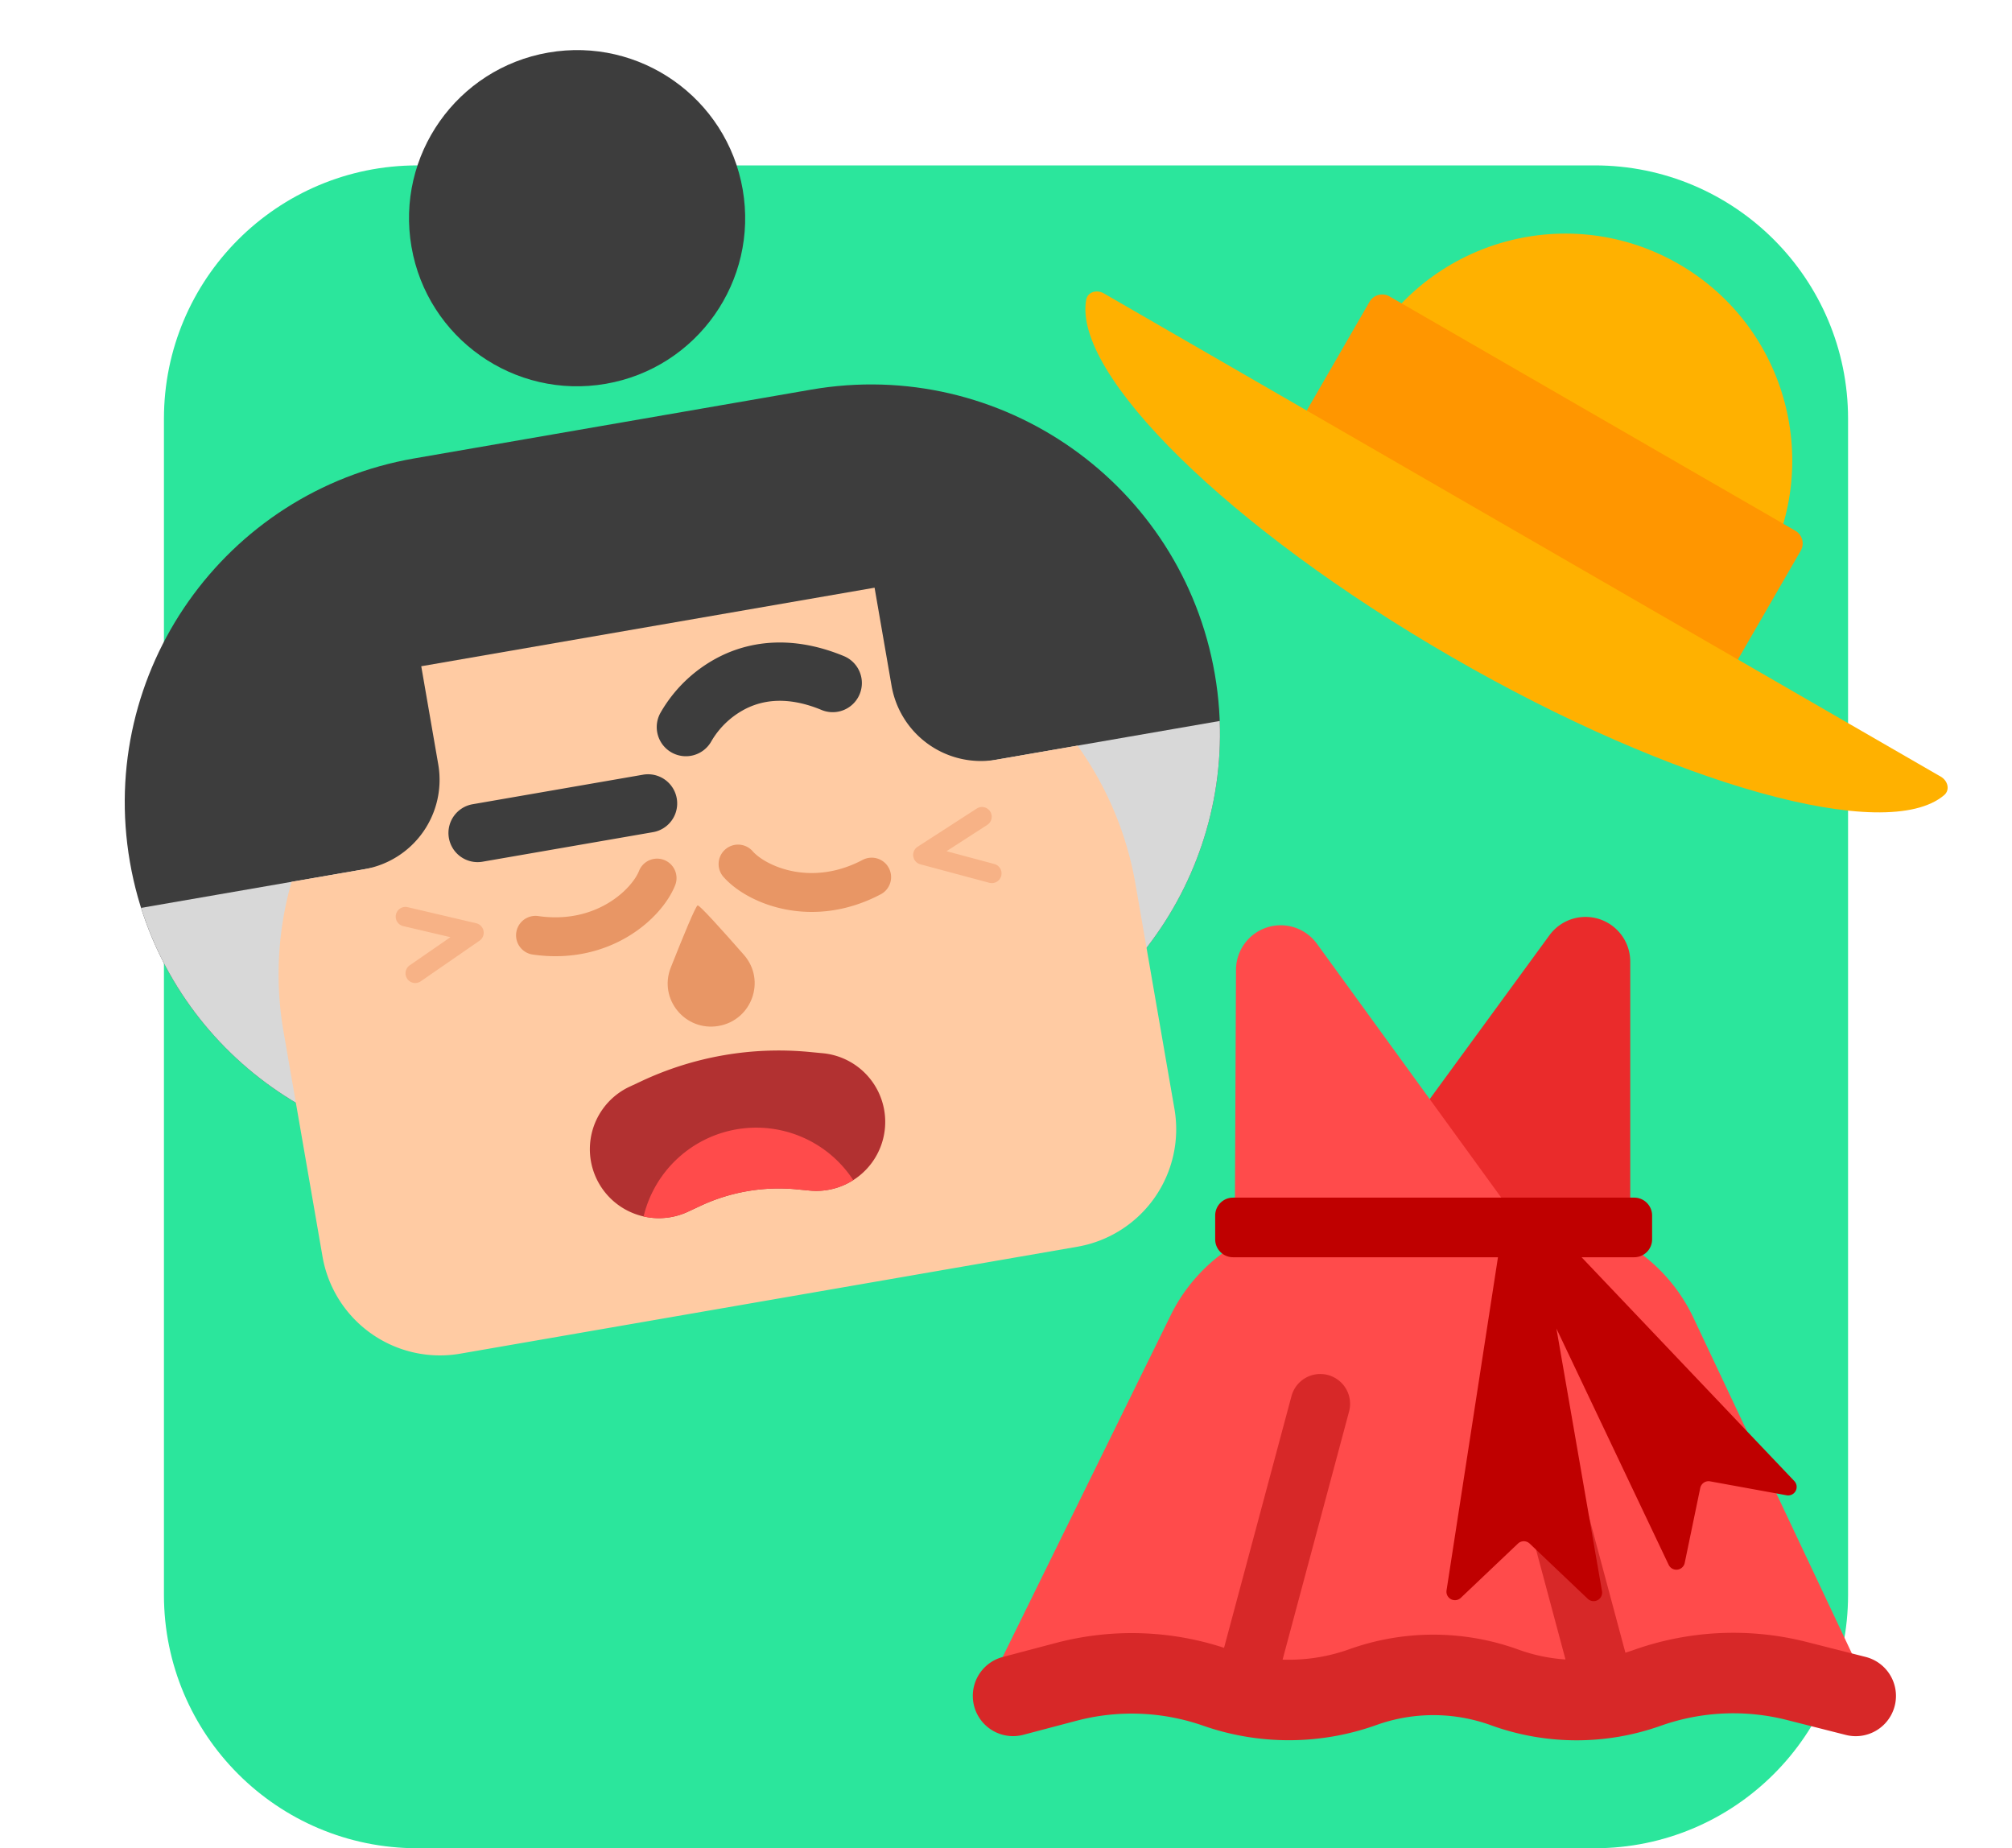 <svg viewBox="0 0 135 124" fill="none" xmlns="http://www.w3.org/2000/svg"><path d="M107 11.097H28c-9.389 0-17 7.611-17 17V107c0 9.389 7.611 17 17 17h79c9.389 0 17-7.611 17-17V28.097c0-9.389-7.611-17-17-17z" fill="#2BE69C"/><path fill-rule="evenodd" clip-rule="evenodd" d="M103.964 62.747L91.158 80.27a3 3 0 0 0 2.422 4.77h12.806a3 3 0 0 0 3-3V64.517a3 3 0 0 0-5.422-1.77z" fill="#EA2B2B"/><path fill-rule="evenodd" clip-rule="evenodd" d="M88.36 63.314l12.732 17.535a3 3 0 0 1-2.427 4.763H85.85a3 3 0 0 1-2.997-2.885l-.002-.13.081-17.534a3 3 0 0 1 5.427-1.749z" fill="#FF4B4B"/><path fill-rule="evenodd" clip-rule="evenodd" d="M88.808 81.853h14.478a11.43 11.43 0 0 1 10.335 6.55l10.924 23.141a2.4 2.4 0 0 1-2.403 3.414l-26.362-2.57-26.283 2.562a2.4 2.4 0 0 1-2.386-3.448l11.442-23.264a11.428 11.428 0 0 1 10.255-6.385z" fill="#FF4B4B"/><path d="M89.105 92.252a2 2 0 0 0-2.45 1.414l-4.524 16.887a19.931 19.931 0 0 0-11.285-.325l-3.58.945-.113.033a2.7 2.7 0 0 0 1.49 5.188l3.582-.946.28-.07a14.54 14.54 0 0 1 8.183.386l.374.127a17.439 17.439 0 0 0 11.221-.133l.114-.04.24-.082a11.354 11.354 0 0 1 7.409.114l.273.097a16.838 16.838 0 0 0 11.011-.028l.164-.058.271-.091a14.593 14.593 0 0 1 8.13-.275l3.965 1.006.114.026a2.7 2.7 0 0 0 1.214-5.26l-3.965-1.006-.317-.078a19.991 19.991 0 0 0-11.191.58l-.165.058-.241.081c-.083.027-.166.053-.25.078l-4.612-17.214a2 2 0 0 0-3.864 1.035l4.457 16.634a11.42 11.42 0 0 1-3.153-.661l-.274-.097a16.757 16.757 0 0 0-11.014.049l-.113.04-.25.085c-1.354.446-2.769.644-4.177.595l4.46-16.645a2 2 0 0 0-1.414-2.449z" fill="#D72828"/><path d="M109.652 80.35H82.736a1.2 1.2 0 0 0-1.2 1.2v1.6a1.2 1.2 0 0 0 1.2 1.2h17.774l-3.45 22.348a.57.57 0 0 0 .958.501l3.832-3.638a.572.572 0 0 1 .788 0l3.896 3.704a.571.571 0 0 0 .956-.512l-3.058-17.62 7.532 15.854a.572.572 0 0 0 1.076-.129l1.042-5.027a.571.571 0 0 1 .662-.446l5.131.934a.57.57 0 0 0 .516-.956L106.12 84.35h3.532a1.2 1.2 0 0 0 1.2-1.2v-1.6a1.2 1.2 0 0 0-1.2-1.2z" fill="#BF0000"/><path d="M91.843 23.288c4.205-7.283 13.516-9.778 20.799-5.573 7.282 4.204 9.777 13.516 5.572 20.798l-5.224 9.05-26.371-15.226 5.224-9.05z" fill="#FFB100"/><path d="M91.892 20.247a.983.983 0 0 1 1.342-.36l27.23 15.721c.47.272.631.873.359 1.343l-6.273 10.865a.982.982 0 0 1-1.342.36l-27.23-15.721a.983.983 0 0 1-.36-1.342l6.274-10.866z" fill="#FF9600"/><path d="M97.416 44.086c14.983 8.65 29.167 12.54 33.029 9.263.414-.351.25-.97-.22-1.24L74.064 19.683c-.47-.271-1.087-.105-1.184.43-.908 4.983 9.553 15.321 24.536 23.972z" fill="#FFB100"/><path d="M8.717 57.834C6.51 45.087 15.052 32.963 27.8 30.754L54.43 26.14c12.747-2.209 24.871 6.334 27.08 19.081 2.208 12.747-6.335 24.871-19.082 27.08l-26.631 4.614c-12.747 2.209-24.871-6.334-27.08-19.081z" fill="#3D3D3D"/><path d="M81.841 48.37C82.275 59.91 74.12 70.276 62.43 72.3l-26.632 4.615c-11.69 2.026-22.858-4.993-26.332-16.004l72.376-12.54z" fill="#D8D8D8"/><path d="M19.564 59.162l4.884-.847a6.085 6.085 0 0 0 4.957-7.035l-1.14-6.581 30.417-5.27 1.14 6.58a6.085 6.085 0 0 0 7.036 4.958l5.44-.942a22.517 22.517 0 0 1 3.894 9.31l2.61 15.061a8 8 0 0 1-6.517 9.249l-41.397 7.173a8 8 0 0 1-9.249-6.517l-2.61-15.062a22.515 22.515 0 0 1 .535-10.077z" fill="#FFCBA3"/><path d="M49.833 12.713c1.063 6.137-3.05 11.973-9.186 13.037-6.137 1.063-11.973-3.05-13.037-9.186-1.063-6.137 3.05-11.974 9.186-13.037 6.137-1.063 11.974 3.05 13.037 9.186z" fill="#3D3D3D"/><path fill-rule="evenodd" clip-rule="evenodd" d="M26.569 61.35a.652.652 0 0 1 .784-.487l4.598 1.078a.652.652 0 0 1 .222 1.172l-3.94 2.723a.652.652 0 1 1-.741-1.073l2.73-1.887-3.167-.743a.652.652 0 0 1-.486-.784zM66.437 54.441a.652.652 0 0 0-.901-.194l-3.968 2.563a.652.652 0 0 0 .185 1.177l4.627 1.24a.652.652 0 0 0 .337-1.26l-3.207-.86 2.733-1.764a.652.652 0 0 0 .194-.902z" fill="#F7B286"/><path fill-rule="evenodd" clip-rule="evenodd" d="M44.572 57.7c.669.266.995 1.024.729 1.693-.905 2.274-4.41 5.388-9.555 4.649a1.304 1.304 0 1 1 .37-2.582c3.904.56 6.284-1.83 6.762-3.031a1.304 1.304 0 0 1 1.694-.73zM48.66 56.991c-.54.476-.593 1.3-.117 1.84 1.617 1.838 5.965 3.59 10.562 1.163a1.304 1.304 0 0 0-1.218-2.306c-3.487 1.841-6.532.39-7.387-.58a1.304 1.304 0 0 0-1.84-.117z" fill="#E89665"/><path d="M46.812 60.745c.13-.023 1.6 1.605 3.104 3.32 1.497 1.707.535 4.38-1.702 4.767-2.237.388-4.043-1.805-3.207-3.916.84-2.121 1.675-4.149 1.805-4.171z" fill="#E89665"/><path fill-rule="evenodd" clip-rule="evenodd" d="M30.119 56.218a1.956 1.956 0 0 1 1.593-2.261l11.436-1.982a1.956 1.956 0 1 1 .667 3.855L32.38 57.812a1.956 1.956 0 0 1-2.261-1.594zM50.183 47.48a5.615 5.615 0 0 0-2.444 2.237 1.956 1.956 0 1 1-3.408-1.92 9.521 9.521 0 0 1 4.212-3.869c2.166-1 4.921-1.225 8.105.101a1.956 1.956 0 0 1-1.504 3.611c-2.213-.922-3.826-.684-4.96-.16z" fill="#3D3D3D"/><path fill-rule="evenodd" clip-rule="evenodd" d="M53.43 79.791a12.422 12.422 0 0 0-6.441 1.117l-.82.383a4.628 4.628 0 0 1-3.924-8.384l.82-.383a21.68 21.68 0 0 1 11.24-1.948l.9.086a4.628 4.628 0 0 1-.874 9.215l-.9-.085z" fill="#B23131"/><path d="M46.989 80.907a12.424 12.424 0 0 1 6.441-1.116l.9.086a4.609 4.609 0 0 0 2.921-.702 7.776 7.776 0 0 0-14.068 2.438c.97.22 2.016.132 2.986-.322l.82-.383z" fill="#FF4B4B"/></svg>